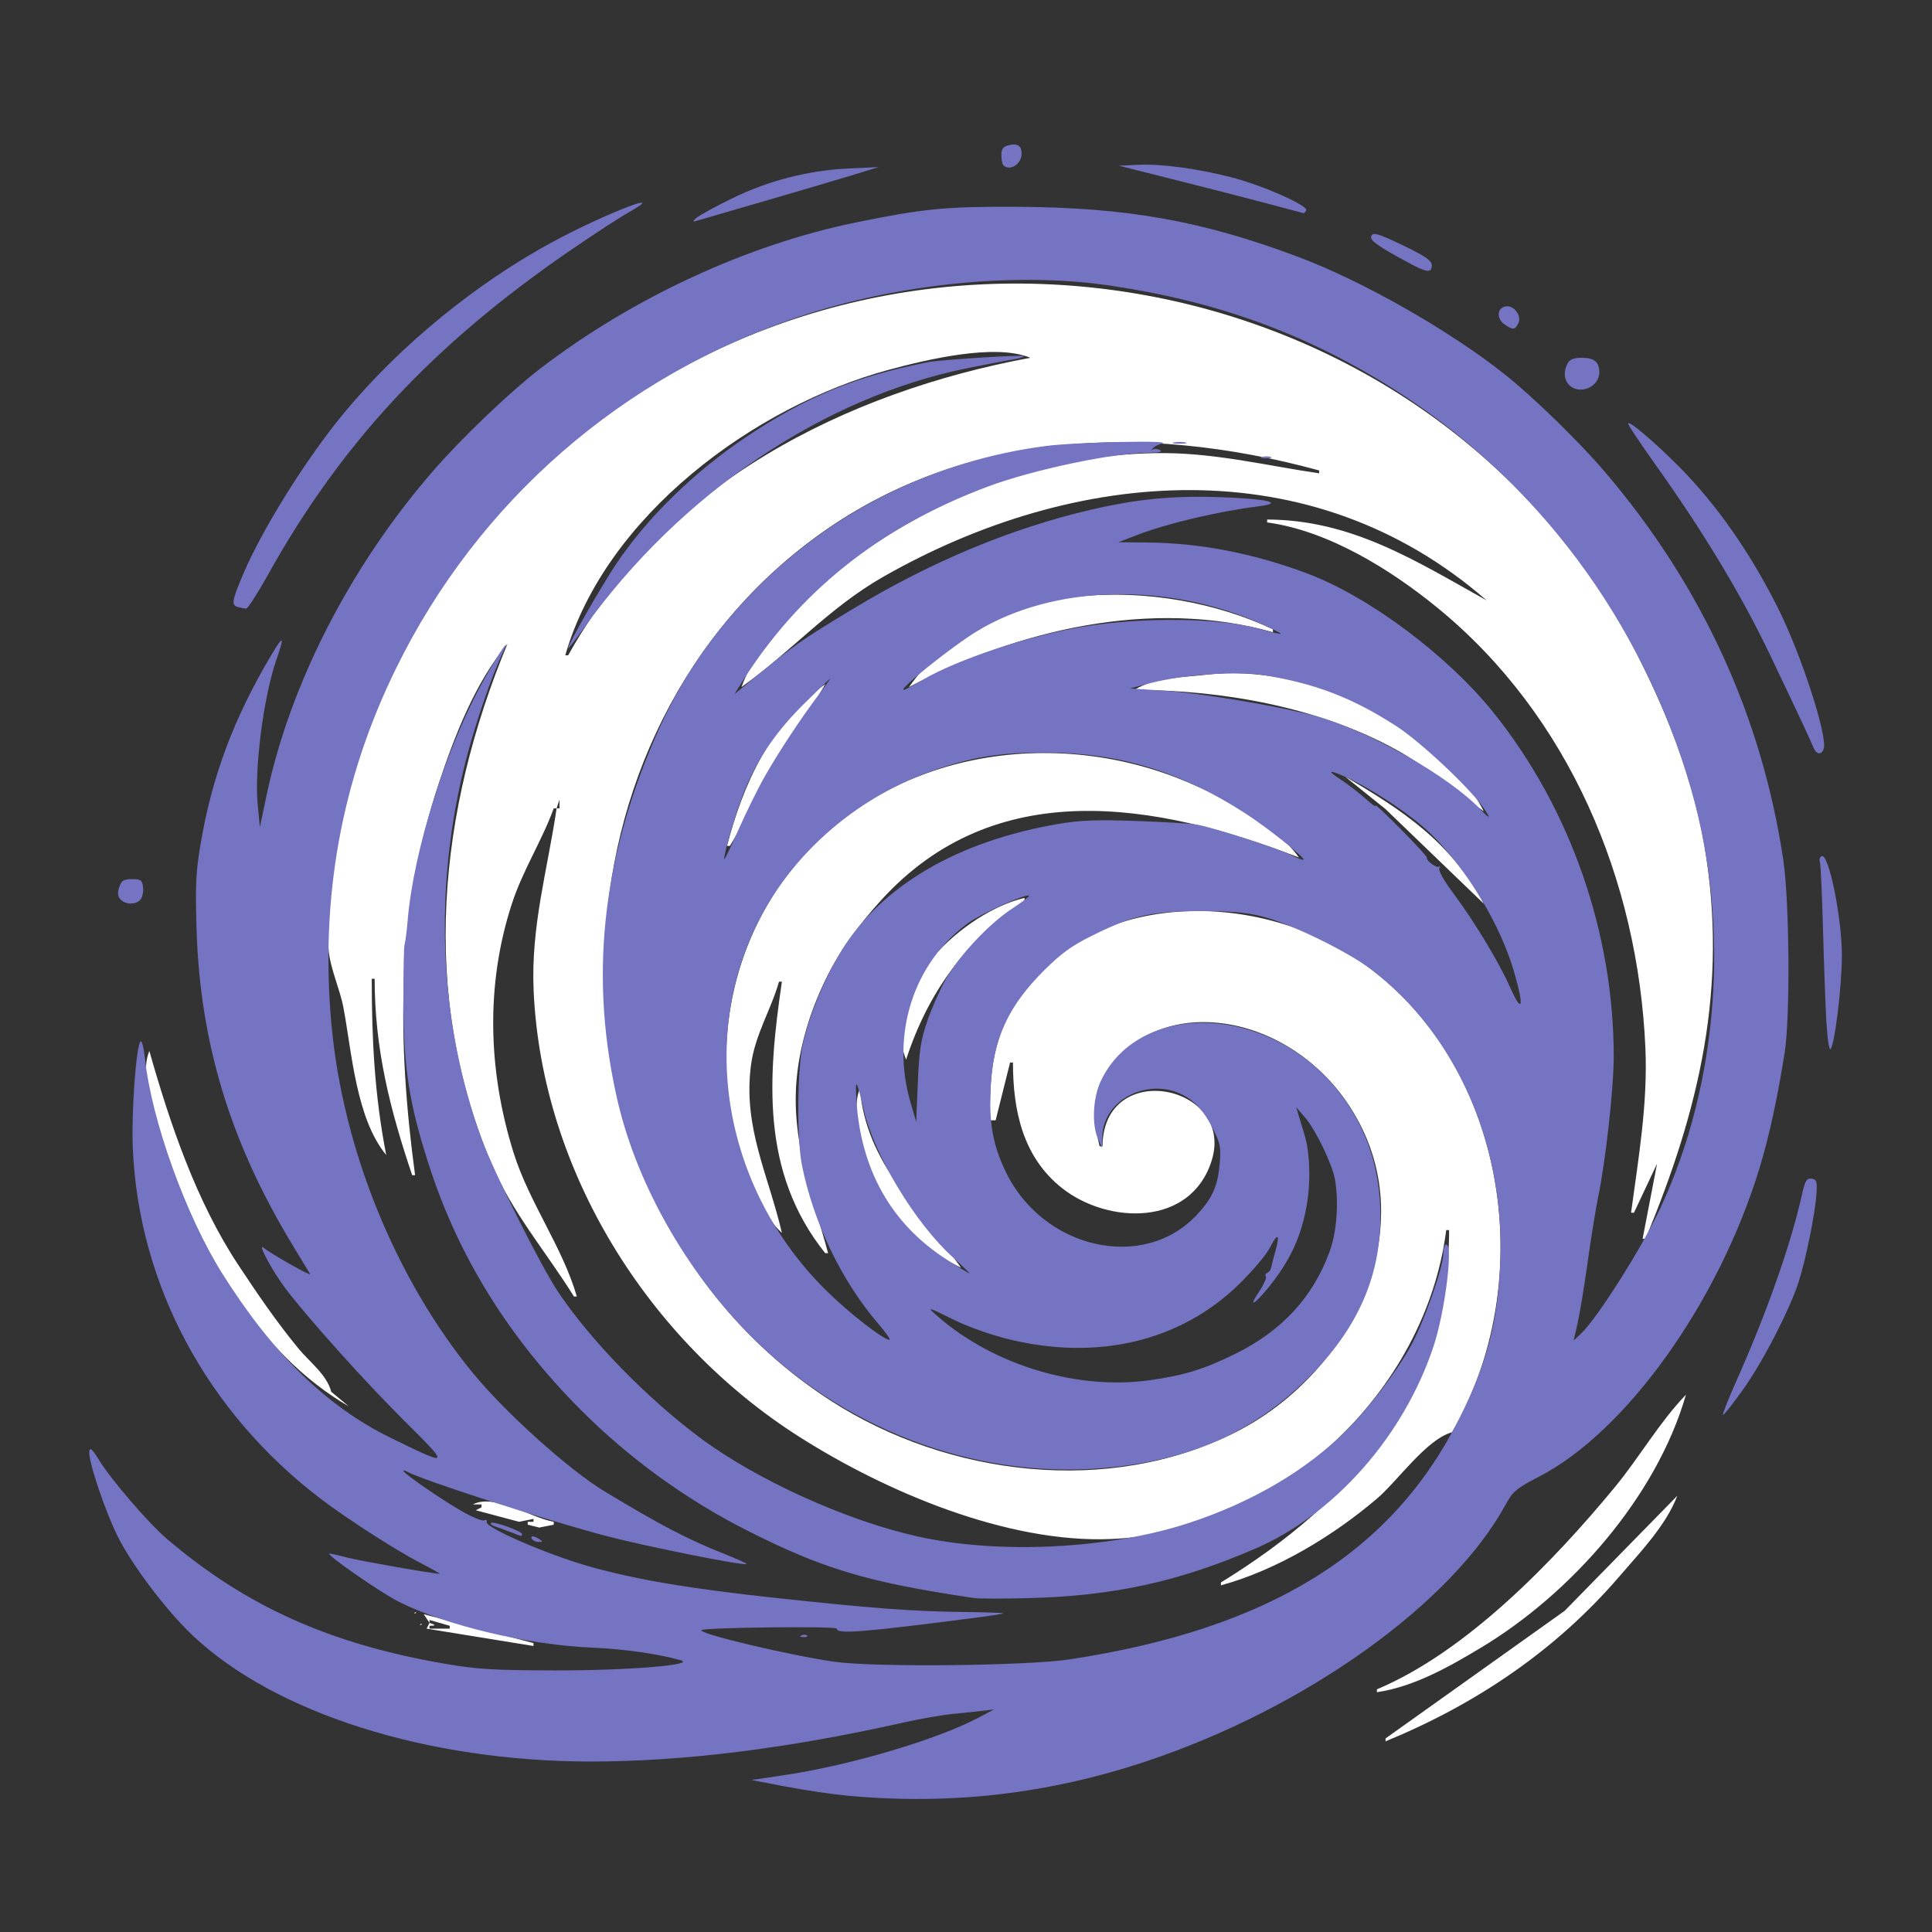 <?xml version="1.0" encoding="UTF-8" standalone="no"?>
<!-- Created with Inkscape (http://www.inkscape.org/) -->

<svg
   version="1.1"
   id="svg1"
   width="600"
   height="600"
   viewBox="0 0 600 600"
   sodipodi:docname="4.svg"
   inkscape:version="1.3.2 (091e20e, 2023-11-25, custom)"
   xmlns:inkscape="http://www.inkscape.org/namespaces/inkscape"
   xmlns:sodipodi="http://sodipodi.sourceforge.net/DTD/sodipodi-0.dtd"
   xmlns:xlink="http://www.w3.org/1999/xlink"
   xmlns="http://www.w3.org/2000/svg"
   xmlns:svg="http://www.w3.org/2000/svg">
  <rect x="0" y="0" width="600" height="600" fill="#333333" stroke="none"/>
  <defs
     id="defs1">
    <color-profile
       name="Agfa-:-Swop-Standard"
       xlink:href="file:///C:/WINDOWS/system32/spool/drivers/color/RSWOP.icm"
       id="color-profile1" />
    <color-profile
       name="Apple-RGB"
       xlink:href="file:///C:/WINDOWS/system32/spool/drivers/color/AppleRGB.icc"
       id="color-profile2" />
    <linearGradient
       id="swatch4"
       inkscape:swatch="solid">
      <stop
         style="stop-color:#7574c2;stop-opacity:1;"
         offset="0"
         id="stop4" />
    </linearGradient>
    <linearGradient
       inkscape:collect="always"
       xlink:href="#swatch4"
       id="linearGradient4"
       x1="186.178"
       y1="404.559"
       x2="792.983"
       y2="404.559"
       gradientUnits="userSpaceOnUse" />
  </defs>
  <sodipodi:namedview
     id="namedview1"
     pagecolor="#ffffff"
     bordercolor="#000000"
     borderopacity="0.25"
     inkscape:showpageshadow="2"
     inkscape:pageopacity="0.0"
     inkscape:pagecheckerboard="0"
     inkscape:deskcolor="#d1d1d1"
     inkscape:zoom="0.80175781"
     inkscape:cx="225.13033"
     inkscape:cy="284.99878"
     inkscape:window-width="1920"
     inkscape:window-height="1017"
     inkscape:window-x="-8"
     inkscape:window-y="-8"
     inkscape:window-maximized="1"
     inkscape:current-layer="g1"
     showgrid="true">
    <inkscape:grid
       id="grid4"
       units="px"
       originx="-212.034"
       originy="-228.839"
       spacingx="1"
       spacingy="1"
       empcolor="#0099e5"
       empopacity="0.302"
       color="#0099e5"
       opacity="0.149"
       empspacing="5"
       dotted="false"
       gridanglex="30"
       gridanglez="30"
       visible="true" />
  </sodipodi:namedview>
  <g
     inkscape:groupmode="layer"
     inkscape:label="Image"
     id="g1"
     transform="translate(-212.034,-228.839)">
    <g
       id="g5"
       transform="translate(0,18.709)">
      <g
         id="g3"
         transform="matrix(0.897,0,0,0.897,72.738,149.021)">
        <path
           style="fill:#ffffff;fill-opacity:1;stroke:none"
           d="m 725,497 h -1 l 5,-26 -8,17 h -1 c 2.556,-18.978 5.806,-37.702 4.961,-57 C 722.414,372.85 698.582,315.866 653,278.576 636.818,265.337 615.147,251.85 594,249 v -1 c 29.298,0.081 51.434,14.323 76,28 C 609.36,223.064 527.748,229.794 461,267.873 442.319,278.53 429.035,293.91 412,306 c 6.617,-18.075 24.784,-34.479 40,-45.421 30.403,-21.862 69.219,-36.01 107,-35.576 18.213,0.21 35.156,4.373 53,6.996 v -1 c -61.814,-16.865 -127.739,-14.297 -180,27.449 -92.823,74.147 -90.401,229.31 11,294.687 40.552,26.146 96.303,32.9 140,10.894 C 624.247,543.258 650.114,490.173 621.087,449 610.369,433.797 592.9,422.867 574,422.039 548.628,420.928 529.38,440.041 536,465 h 1 c 0.257,-30.681 46.055,-21.262 37.775,5 -7.249,22.994 -35.999,21.953 -51.775,9.482 C 509.322,468.669 506,452.47 506,436 h -1 l -5,20 h -2 c 0,-11.675 0.266,-23.19 5.323,-34 C 523.417,379.051 579.682,375.078 617,395.309 675.622,427.089 690.346,508.581 658,564 c -8.932,2.504 -18.803,16.871 -26,22.996 -15.19,12.928 -34.651,24.712 -54,30.004 v -1 c 45.787,-28.125 79,-66.439 79,-122 h -1 C 648.884,550.303 597.61,598.531 540,600.961 503.908,602.483 461.771,584.51 432,565.564 379.721,532.295 342.776,473.501 340.039,411 339.067,388.795 344.823,369.512 348,348 h -1 c -4.107,11.287 -10.718,21.454 -14.481,33 -9.182,28.171 -8.222,57.911 0.507,86 5.411,17.412 17.015,32.817 21.975,50 h -1 C 344.208,501.277 332.791,488.256 325.427,471 300.408,412.364 307.084,348.443 331,291 319.787,304.546 312.84,322.479 307.333,339 292.298,384.107 292.752,428.601 299,475 h -1 c -7.691,-22.733 -13,-43.815 -13,-68 h -1 c 0,21.048 0.962,40.175 5,61 -10.454,-12.677 -11.867,-35.418 -14.804,-51 -1.235,-6.552 -4.611,-13.596 -5.138,-20.015 C 263.765,332.531 304.629,262.445 352,222.424 468.726,123.809 654.325,159.156 723.247,297 c 10.087,20.174 18.413,41.666 22.167,64 C 753.647,409.985 743.731,452.01 725,497 M 351,295 h 1 c 33.071,-59.401 96.069,-91.131 160,-103 -12.266,-5.147 -36.518,0.776 -49,4.151 C 416.545,208.715 364.922,246.672 351,295 m 262,-63 1,1 -1,-1 m -17,54 v 1 c -41.95,-11.817 -88.264,-0.855 -126,19 27.306,-38.738 87.573,-38.187 126,-20 m 74,-10 2,2 -2,-2 m -339,13 1,1 -1,-1 m 338,60 C 658.527,341.709 649.343,333.458 638,327.309 611.272,312.819 578.188,307 548,307 c 7.071,-4.443 16.928,-4.32 25,-5.286 33.83,-4.046 79.945,16.297 96,47.286 m -228,-44 -33,56 h -1 c 5.56,-21.435 15.282,-42.815 34,-56 m 164,60 c -49.505,-19.097 -105.278,-28.79 -144.83,15 -6.884,7.621 -13.183,15.857 -17.911,25 -5.689,11.001 -9.85,23.618 -11.088,36 -2.176,21.759 5.254,40.573 10.829,61 h -1 c -22.427,-27.989 -19.86,-60.947 -15,-94 h -1 c -2.886,10.019 -8.337,18.38 -9.717,29 -2.795,21.505 6.068,37.916 10.717,58 -7.072,-6.533 -11.03,-18.014 -13.999,-27 -10.401,-31.482 -5.339,-66.909 13.72,-94 C 457.457,328.888 518.194,318.19 567,339.15 580.166,344.805 596.473,353.144 605,365 m 16,-28 c 20.032,11.692 36.718,22.808 48,44 L 635,348.265 621,337 m -272,8 -1,3 h 1 v -3 m 161,34 v 1 c -20.361,13.738 -33.465,31.843 -41,55 -9.646,-24.317 20.47,-51.248 41,-56 m 160,3 -1,1 1,-1 m -384.667,18.667 0.333,0.667 -0.333,-0.667 M 426,407 l 1,1 -1,-1 m -219,25 c 7.151,25.201 16.224,52.004 30.745,74 6.569,9.95 13.281,19.783 20.87,29 3.989,4.846 9.65,8.818 11.385,15 l 6,5 C 244.871,537.01 224.359,501.078 213.333,468 210.203,458.61 202.962,441.627 207,432 m 299,2 1,1 -1,-1 m -53,11 c 2.135,26.139 21.019,42.152 35,62 -17.245,-8.063 -29.054,-23.818 -33.844,-42 -1.573,-5.971 -3.622,-14.122 -1.156,-20 m 84,20 1,1 -1,-1 m 192.333,4.667 0.333,0.667 -0.333,-0.667 M 428,497 l -1,1 1,-1 m 311,54 c -10.236,35.532 -39.914,68.949 -71,87.6 -11.008,6.604 -23.127,13.506 -36,15.4 v -1 c 31.03,-12.987 61.379,-44.522 82.385,-70 8.454,-10.254 15.436,-22.494 24.615,-32 m -462,5 -1,1 1,-1 m 460,28 -1,1 1,-1 m -1,2 c -3.914,10.322 -13.007,19.712 -20.13,28 C 693.829,639.645 666.141,658.224 635,671 v -1 L 697,625.83 736,586 m -389,9 v 1 l -5,1 -4,-1 v -1 h 2 v -1 l -5,1 -15,-4 2,-1 v -1 h -3 c 7.489,-3.942 20.145,4.648 28,6 m -23.333,-4.667 0.667,0.333 -0.667,-0.333 M 349,596 l -1,1 1,-1 m -50,30.333 c 0.773,0 0.16,0.498 -0.333,0.333 L 299,626.333 m 3,0.667 38,10 v 1 l -37,-6 1,-2 -2,-3 m 2,2 v 1 c 1.96,0.653 2.554,1 0,1 v 1 h 7 v -1 l -7,-2 m -3,1.333 c 0.773,0 0.16,0.498 -0.333,0.333 L 301,630.333"
           id="path2"
           sodipodi:nodetypes="cccccsscccscssccsssssccssccccsscsccccsssccssccscscccccsssssccccscccccccccccccccscsccccccsssccccscssscccccccccccccccccccccccssccsccccccscccccccccccsccsccccccccscccccccccccccccccccccccccccccccccccccccccc" />
      </g>
      <g
         id="g2"
         sodipodi:insensitive="true"
         style="display:inline"
         transform="matrix(0.897,0,0,0.897,72.738,149.021)">
        <path
           style="display:inline;fill:url(#linearGradient4)"
           d="m 449,689.861 c -5.225,-0.475 -14.9,-1.895 -21.5,-3.156 l -12,-2.292 11.744,-1.767 C 449.921,679.235 479.596,670.435 494,662.851 l 5.5,-2.896 -4,0.481 c -2.2,0.265 -6.925,0.763 -10.5,1.108 -3.575,0.344 -11.225,1.686 -17,2.982 C 427.968,673.508 391.926,678 359.895,678 303.301,678 250.587,661.328 222.044,634.403 213.006,625.876 201.136,610.218 196.09,600.166 c -4.382,-8.729 -10.334,-26.492 -9.888,-29.506 0.233,-1.573 0.992,-0.896 3.457,3.082 4.257,6.87 17.075,21.756 23.326,27.09 27.486,23.454 56.48,36.476 96.516,43.348 11.01,1.89 16.826,2.238 38,2.276 25.008,0.045 49.08,-1.911 43.439,-3.529 -7.502,-2.152 -19.88,-3.919 -30.439,-4.346 -22.355,-0.903 -50.703,-7.619 -67.16,-15.912 C 286.897,619.422 267.611,606 269.389,606 c 0.452,0 3.363,0.657 6.467,1.46 4.563,1.18 29.496,5.54 31.682,5.54 0.314,0 -2.775,-1.731 -6.865,-3.848 C 292.326,604.833 275.568,594.053 266.5,587.17 227.111,557.271 203.41,513.235 201.283,466 c -0.558,-12.404 1.11,-35.7 2.674,-37.325 0.437,-0.454 1.117,2.188 1.511,5.871 2.288,21.361 14.168,54.438 26.726,74.407 17.568,27.936 36.202,46.136 58.306,56.948 20.839,10.193 20.878,10.138 4.379,-6.266 -13.145,-13.069 -32.376,-34.476 -40.546,-45.134 -4.51,-5.884 -10.206,-16.418 -7.771,-14.372 2.402,2.018 16.684,10.09 16.093,9.095 -0.236,-0.398 -3.018,-4.998 -6.181,-10.223 -21.567,-35.623 -31.992,-70.066 -33.143,-109.5 -0.449,-15.389 -0.221,-19.76 1.575,-30.132 3.939,-22.75 11.385,-42.591 23.962,-63.852 4.621,-7.811 5.077,-7.577 2.099,1.078 -4.472,12.995 -7.654,37.726 -6.454,50.157 l 0.748,7.75 2.316,-11 c 8.115,-38.542 28.967,-79.209 57.505,-112.148 10.049,-11.599 26.604,-27.427 37.207,-35.574 31.825,-24.452 71.667,-42.916 109.211,-50.61 23.423,-4.8 31.103,-5.553 55.552,-5.445 38.32,0.17 64.436,4.819 97.948,17.438 22.346,8.414 52.214,25.427 71.363,40.649 9.844,7.825 25.618,23.194 34.556,33.669 33.528,39.291 54.345,84.576 61.782,134.401 2.143,14.357 2.431,54.34 0.48,66.621 -2.574,16.2 -5.319,28.841 -8.652,39.833 -14.107,46.54 -46.147,91.42 -76.43,107.061 -7.77,4.013 -9.03,5.061 -11.471,9.548 -18.781,34.508 -69.509,70.735 -124.724,89.071 C 518.116,689.235 484.569,693.097 449,689.861 Z m 76.76,-47.248 c 68.913,-10.521 111.45,-36.832 134.753,-83.352 9.565,-19.094 13.364,-33.477 14.199,-53.76 1.683,-40.863 -15.198,-79.275 -44.712,-101.743 -8.352,-6.358 -28.361,-16.056 -38,-18.419 -5.573,-1.366 -11.098,-1.82 -21.5,-1.766 -16.655,0.086 -22.792,1.464 -36.5,8.196 -7.531,3.699 -11.074,6.227 -17.096,12.199 -12.536,12.432 -17.755,23.795 -18.617,40.533 -0.632,12.255 0.688,19.798 5.086,29.065 12.796,26.964 47.741,34.988 66.241,15.21 5.482,-5.861 7.316,-10.015 7.99,-18.099 0.464,-5.57 0.19,-6.801 -2.795,-12.557 -2.216,-4.273 -4.718,-7.391 -7.571,-9.437 -12.059,-8.647 -30.021,-0.935 -30.32,13.019 l -0.081,3.8 -1.374,-3 c -2.226,-4.861 -1.805,-14.229 0.898,-20 12.558,-26.807 54.327,-27.076 78.925,-0.507 11.933,12.889 17.985,28.92 17.935,47.507 -0.059,21.708 -8.701,40.219 -26.846,57.502 C 588.418,564.107 567.394,573.34 540,576.151 496.033,580.664 450.942,564.822 417.838,533.232 394.461,510.924 376.123,479.379 369.164,449.5 c -9.826,-42.189 -5.683,-82.791 12.832,-125.737 8.607,-19.964 19.866,-36.525 35.504,-52.223 26.749,-26.852 61.692,-44.006 99.801,-48.995 10.471,-1.371 45.448,-2.094 40.199,-0.832 -1.1,0.265 -2.45,0.953 -3,1.531 -0.67,0.703 -0.654,0.858 0.048,0.469 0.576,-0.319 1.676,-0.193 2.443,0.282 0.889,0.55 -0.58,0.868 -4.048,0.877 -12.288,0.033 -39.974,5.865 -55.66,11.726 -37.478,14.002 -65.659,36.531 -85.564,68.402 l -2.186,3.5 3.983,-3.284 c 16.796,-13.849 18.478,-15.04 37.39,-26.461 26.821,-16.198 54.667,-27.783 82.093,-34.154 16.09,-3.737 28.291,-4.916 44.919,-4.338 16.325,0.567 22.277,2.023 12.998,3.178 -13.943,1.736 -31.598,5.919 -42.085,9.973 l -6.332,2.447 10,0.088 c 18.249,0.161 36.717,3.732 55.324,10.699 21.491,8.047 48.852,28.522 64.765,48.464 26.479,33.185 41.411,76.051 41.411,118.882 -1.3e-4,10.793 -2.834,36.294 -5.4,48.583 -0.795,3.808 -2.423,13.898 -3.618,22.423 -1.195,8.525 -2.777,18.14 -3.516,21.367 l -1.343,5.867 2.529,-2.367 c 5.588,-5.229 21.008,-29.601 27.439,-43.367 20.336,-43.533 24.325,-97.489 10.721,-145 C 724.143,283.286 686.804,233.372 636.416,201.947 606.556,183.325 576.231,172.385 539.5,166.985 507.123,162.225 466.447,166.283 432.251,177.685 370.725,198.199 320.805,241.691 292.432,299.5 c -18.98,38.67 -26.4,79.639 -22.368,123.5 3.953,43.006 22.134,87.775 48.916,120.454 11.313,13.804 33.262,33.537 45.618,41.011 19.142,11.58 28.793,16.626 41.181,21.532 4.553,1.803 8.128,3.429 7.944,3.613 -0.728,0.728 -34.098,-5.927 -48.359,-9.645 -20.07,-5.231 -64.951,-19.738 -69.211,-22.371 C 295.519,577.203 295,577.122 295,577.415 c 0,0.855 13.931,10.424 20.727,14.237 3.425,1.922 6.699,3.203 7.275,2.847 0.576,-0.356 0.924,-0.087 0.773,0.597 -0.434,1.968 21.315,11.36 35.631,15.387 16.193,4.555 34.568,7.654 64.594,10.894 33.014,3.562 47.288,4.638 64.221,4.84 8.096,0.096 14.582,0.314 14.413,0.483 -0.169,0.169 -3.869,0.77 -8.221,1.335 C 453.953,633.286 445,634.003 445,631.993 c 0,-0.921 -45.913,-0.411 -46.846,0.52 -1.201,1.198 30.57,8.751 46.004,10.937 13.973,1.978 66.703,1.438 81.602,-0.837 z m -92.948,-8.296 c 0.722,-0.289 1.584,-0.253 1.917,0.079 0.332,0.332 -0.258,0.569 -1.312,0.525 -1.165,-0.048 -1.402,-0.285 -0.604,-0.604 z M 492.5,621.402 c -36.964,-5.495 -52.142,-10.026 -78.81,-23.526 -20.872,-10.566 -40.748,-24.995 -57.31,-41.606 -24.737,-24.81 -42.152,-52.755 -52.308,-83.935 -7.073,-21.717 -9.02,-33.912 -9.118,-57.124 -0.043,-10.297 0.146,-19.395 0.421,-20.217 0.275,-0.822 0.741,-4.419 1.036,-7.994 2.028,-24.58 13.469,-60.618 26.668,-84 5.365,-9.504 9.278,-15.093 6.352,-9.072 -3.708,7.629 -9.619,24.84 -12.821,37.33 -11.364,44.327 -9.445,90.419 5.465,131.242 4.209,11.524 20.401,43.9 26.506,53 11.184,16.668 30.443,36.471 48.92,50.298 19.47,14.571 50.725,28.764 75.5,34.287 28.041,6.25 66.111,4.382 93.661,-4.596 22.156,-7.221 41.299,-18.513 55.197,-32.562 7.834,-7.919 16.797,-19.696 21.812,-28.663 4.452,-7.959 11.315,-27.361 11.323,-32.013 0.003,-1.788 0.456,-3.25 1.006,-3.25 2.522,0 -0.437,23.491 -4.475,35.519 -10.379,30.92 -34.154,57.865 -61.525,69.728 -26.469,11.473 -49.024,16.409 -78.5,17.181 -8.8,0.23 -17.35,0.218 -19,-0.027 z M 339.5,601 c -0.782,-1.266 0.542,-1.266 2.5,0 1.293,0.835 1.266,0.971 -0.191,0.985 C 340.879,601.993 339.84,601.55 339.5,601 Z m -7.5,-2.453 c -1.925,-0.743 -4.352,-1.63 -5.393,-1.972 -1.041,-0.342 -1.645,-0.87 -1.343,-1.172 0.727,-0.727 10.736,2.845 10.736,3.832 0,0.919 0.298,0.97 -4,-0.688 z m 20,-306.019 c 0,-1.339 11.304,-21.17 16.546,-29.028 10.661,-15.981 26.93,-31.901 44.954,-43.991 21.002,-14.087 37.724,-20.977 63.05,-25.98 4.258,-0.841 32.666,-2.646 33.202,-2.11 0.249,0.249 -1.282,0.733 -3.4,1.077 -2.119,0.344 -9.34,1.732 -16.047,3.084 -50.111,10.102 -99.553,43.557 -132.676,89.775 -3.096,4.32 -5.629,7.548 -5.629,7.173 z m 240.269,-66.221 c 0.973,-0.254 2.323,-0.237 3,0.037 0.677,0.274 -0.119,0.481 -1.769,0.461 -1.65,-0.02 -2.204,-0.244 -1.231,-0.498 z m -30.507,-5.014 c 1.244,-0.239 3.044,-0.23 4,0.02 0.956,0.25 -0.062,0.446 -2.262,0.435 -2.2,-0.011 -2.982,-0.216 -1.738,-0.455 z M 553.5,545.961 c 11.929,-1.703 18.615,-3.767 29.425,-9.085 16.207,-7.973 26.982,-19.67 32.744,-35.544 2.431,-6.698 3.193,-17.083 1.821,-24.832 -0.95,-5.366 -6.654,-17.173 -10.387,-21.5 l -3.02,-3.5 0.958,3.25 c 0.527,1.788 1.383,4.622 1.903,6.299 1.91,6.167 2.201,16.349 0.705,24.673 -1.793,9.98 -5.221,17.739 -11.455,25.933 -5.673,7.456 -9.449,10.303 -5.081,3.831 1.659,-2.458 2.759,-4.885 2.445,-5.393 -0.314,-0.508 -0.094,-1.083 0.49,-1.277 0.583,-0.194 1.185,-1.02 1.338,-1.835 0.152,-0.815 0.832,-3.44 1.511,-5.833 1.659,-5.847 0.739,-6.318 -1.97,-1.007 -1.216,2.385 -5.938,7.987 -10.492,12.45 -20.52,20.109 -49.614,26.92 -80.927,18.946 -5.495,-1.399 -13.37,-4.211 -17.5,-6.249 -9.917,-4.893 -10.079,-4.93 -6.009,-1.375 19.378,16.922 48.405,25.63 73.5,22.047 z M 459.219,526.25 c -12.652,-14.792 -22.334,-34.954 -26.291,-54.75 -1.825,-9.133 -1.609,-33.56 0.374,-42.209 2.292,-9.997 7.748,-23.1 13.385,-32.143 14.025,-22.503 40.349,-37.85 75.076,-43.769 7.522,-1.282 13.248,-1.503 26.659,-1.029 9.393,0.332 18.866,0.89 21.05,1.238 5.431,0.867 28.146,8.187 32.876,10.594 2.116,1.077 4.02,1.784 4.232,1.572 0.631,-0.631 -12.603,-11.165 -20.107,-16.003 C 564.063,335.301 543.096,328.847 518,328.671 c -15.115,-0.106 -24.419,1.245 -37.165,5.394 -23.437,7.629 -43.931,23.091 -57.217,43.167 -27.825,42.047 -20.425,99.897 17.599,137.581 7.749,7.68 19.935,17.186 22.029,17.186 0.49,0 -1.322,-2.587 -4.027,-5.75 z m 25.987,-22.802 C 472.187,491.667 458.101,468.394 454.368,452.5 c -2.503,-10.659 -3.018,-11.435 -2.588,-3.901 1.386,24.299 12.014,43.219 31.221,55.576 4.125,2.654 7.689,4.825 7.92,4.825 0.231,7e-5 -2.34,-2.498 -5.714,-5.552 z m -8.838,-81.886 c 1.509,-4.366 4.314,-10.745 6.233,-14.177 4.582,-8.193 14.998,-19.342 22.965,-24.58 3.508,-2.307 6.216,-4.356 6.017,-4.555 -0.892,-0.892 -16.589,6.161 -21.189,9.521 -18.912,13.812 -26.785,38.544 -19.809,62.228 l 1.914,6.5 0.562,-13.5 c 0.465,-11.164 1.037,-14.874 3.306,-21.437 z M 679.552,404.807 c -4.667,-16.27 -16.061,-35.266 -28.634,-47.741 -7.28,-7.223 -23.19,-17.557 -32.451,-21.078 -3.512,-1.335 -3.064,-0.649 1.582,2.426 2.226,1.473 5.911,4.346 8.188,6.383 2.277,2.037 3.751,3.029 3.275,2.204 -0.476,-0.825 3.381,2.775 8.571,8 5.19,5.225 9.343,9.757 9.228,10.072 -0.363,0.998 3.488,3.793 4.265,3.096 0.41,-0.367 0.428,-0.117 0.041,0.556 -0.411,0.715 1.555,4.252 4.723,8.5 7.459,10.002 15.802,23.807 19.798,32.761 4.217,9.45 4.897,6.962 1.414,-5.179 z M 420.033,337 c 4.914,-8.64 12.323,-19.864 18.812,-28.5 2.48,-3.3 4.227,-5.775 3.883,-5.5 -0.344,0.275 -4.287,4.1 -8.763,8.5 -9.547,9.386 -15.898,18.531 -20.582,29.638 -2.907,6.892 -7.431,21.973 -7.359,24.529 0.013,0.458 2.211,-4.117 4.884,-10.167 2.673,-6.05 6.78,-14.375 9.126,-18.5 z m 248.819,10.75 c -4.994,-7.104 -21.661,-22.722 -30.07,-28.178 -15.149,-9.829 -28.086,-14.805 -46.051,-17.711 -9.201,-1.489 -27.888,-0.159 -39.23,2.791 l -7,1.821 12,0.792 c 12.556,0.829 39.9,5.41 52.178,8.743 18.342,4.978 46.439,20.909 57.339,32.512 3.215,3.422 3.558,3.106 0.834,-0.768 z m -194.173,-44.205 c 11.989,-7.114 37.251,-15.478 55.822,-18.482 20.895,-3.38 47.379,-3.022 60.986,0.824 3.842,1.086 7.115,1.845 7.273,1.687 0.158,-0.158 -2.897,-1.711 -6.788,-3.451 -32.601,-14.577 -72.003,-13.546 -98.47,2.576 -8.63,5.257 -27.277,20.184 -25.322,20.27 0.373,0.016 3.298,-1.525 6.5,-3.425 z M 756.017,547.25 c 10.96,-24.577 19.172,-47.822 23.155,-65.539 1.099,-4.891 1.613,-5.744 3.315,-5.5 1.762,0.253 1.974,0.912 1.693,5.289 -0.436,6.814 -3.824,23.41 -6.302,30.873 -3.275,9.866 -12.393,27.436 -19.132,36.869 -3.435,4.808 -6.533,8.746 -6.884,8.75 -0.351,0.004 1.519,-4.83 4.155,-10.743 z m 31.6,-125.403 c -0.324,-5.691 -0.852,-20.182 -1.175,-32.203 -0.322,-12.021 -0.81,-22.438 -1.083,-23.149 -0.273,-0.711 -0.033,-1.58 0.534,-1.93 2.438,-1.507 7.067,20.891 7.089,34.306 0.018,10.6 -2.457,30.95 -3.948,32.475 -0.456,0.466 -1.093,-3.809 -1.417,-9.5 z m -590.667,-42.407 c -0.926,-1.115 -1.025,-2.326 -0.348,-4.25 0.782,-2.223 1.55,-2.69 4.422,-2.69 3.067,0 3.514,0.331 3.798,2.81 0.177,1.546 -0.215,3.458 -0.872,4.25 -1.577,1.901 -5.376,1.835 -6.999,-0.12 z M 783.068,326.75 C 782.23,324.611 776.309,311.993 767.936,294.5 758.031,273.805 744.924,252.084 728.186,228.625 723.134,221.544 719,215.315 719,214.782 c 0,-1.364 9.157,6.389 17.649,14.943 12.899,12.992 24.653,29.802 34.225,48.945 8.14,16.279 17.341,44.72 15.781,48.785 -0.857,2.233 -2.567,1.897 -3.587,-0.705 z M 237.75,278.311 c -2.435,-0.636 -2.232,-2.008 1.662,-11.243 6.657,-15.785 22.117,-40.485 35.163,-56.179 19.37,-23.304 45.655,-44.793 72.425,-59.211 17.915,-9.649 41.001,-18.512 25.643,-9.844 -3.136,1.77 -12.326,7.777 -20.422,13.349 C 304.94,187.72 273.341,221.694 248,267.238 c -3.575,6.425 -6.95,11.648 -7.5,11.606 -0.55,-0.042 -1.788,-0.282 -2.75,-0.533 z m 460.821,-76.882 c -1.813,-1.813 -2.021,-4.719 -0.536,-7.494 0.742,-1.387 2.101,-1.934 4.8,-1.934 4.437,0 6.165,1.414 6.165,5.045 0,5.089 -6.845,7.967 -10.429,4.384 z m -22.406,-21.025 c -2.867,-2.008 -2.572,-5.774 0.488,-6.21 2.903,-0.414 5.633,3.403 4.264,5.962 -1.207,2.256 -1.839,2.289 -4.752,0.249 z M 644.485,159.897 C 634.088,154.409 630,151.737 630,150.427 c 0,-2.252 2.011,-1.735 11.823,3.04 7.096,3.454 9.177,4.928 9.177,6.5 0,2.581 -1.522,2.565 -6.515,-0.07 z M 396.5,143.505 c 1.1,-0.912 6.511,-3.874 12.023,-6.582 12.666,-6.221 26.554,-9.812 40.445,-10.459 L 459.5,125.974 450,128.884 c -5.225,1.6 -19.175,5.714 -31,9.142 -11.825,3.428 -22.175,6.436 -23,6.685 -0.922,0.278 -0.729,-0.186 0.5,-1.206 z m 197,-5.055 c -7.15,-1.9 -21.511,-5.591 -31.913,-8.202 L 542.673,125.5 l 6.413,-0.307 c 8.138,-0.39 20.358,1.224 32.408,4.281 10.651,2.702 26.996,9.923 26.023,11.498 -0.35,0.566 -0.722,1.007 -0.827,0.981 -0.105,-0.026 -6.041,-1.602 -13.191,-3.502 z m -90.833,-13.117 C 502.3,124.967 502,123.4 502,121.852 c 0,-2.15 0.576,-2.959 2.443,-3.427 3.138,-0.788 4.557,0.126 4.557,2.934 0,3.595 -4.125,6.183 -6.333,3.974 z"
           id="path1"
           sodipodi:nodetypes="sscsscsssssssssssssssssssssssssssssssssscsssssssssssssssssssssssssssssscsssssssssssssssssscsssssscssssssscssssssssssssssssssssssssssssssssssssssssssssssssscssssssssssssssssssssssssssssssssssssssscssssssssssssssssssssssssssssssssssssssssssscsssssssssssssssssssssssssssscsssssssssssssssssssssssssssssssssssssssssssssssssssssssssssssssssssscsssssscssssssssss" />
      </g>
    </g>
  </g>
</svg>
